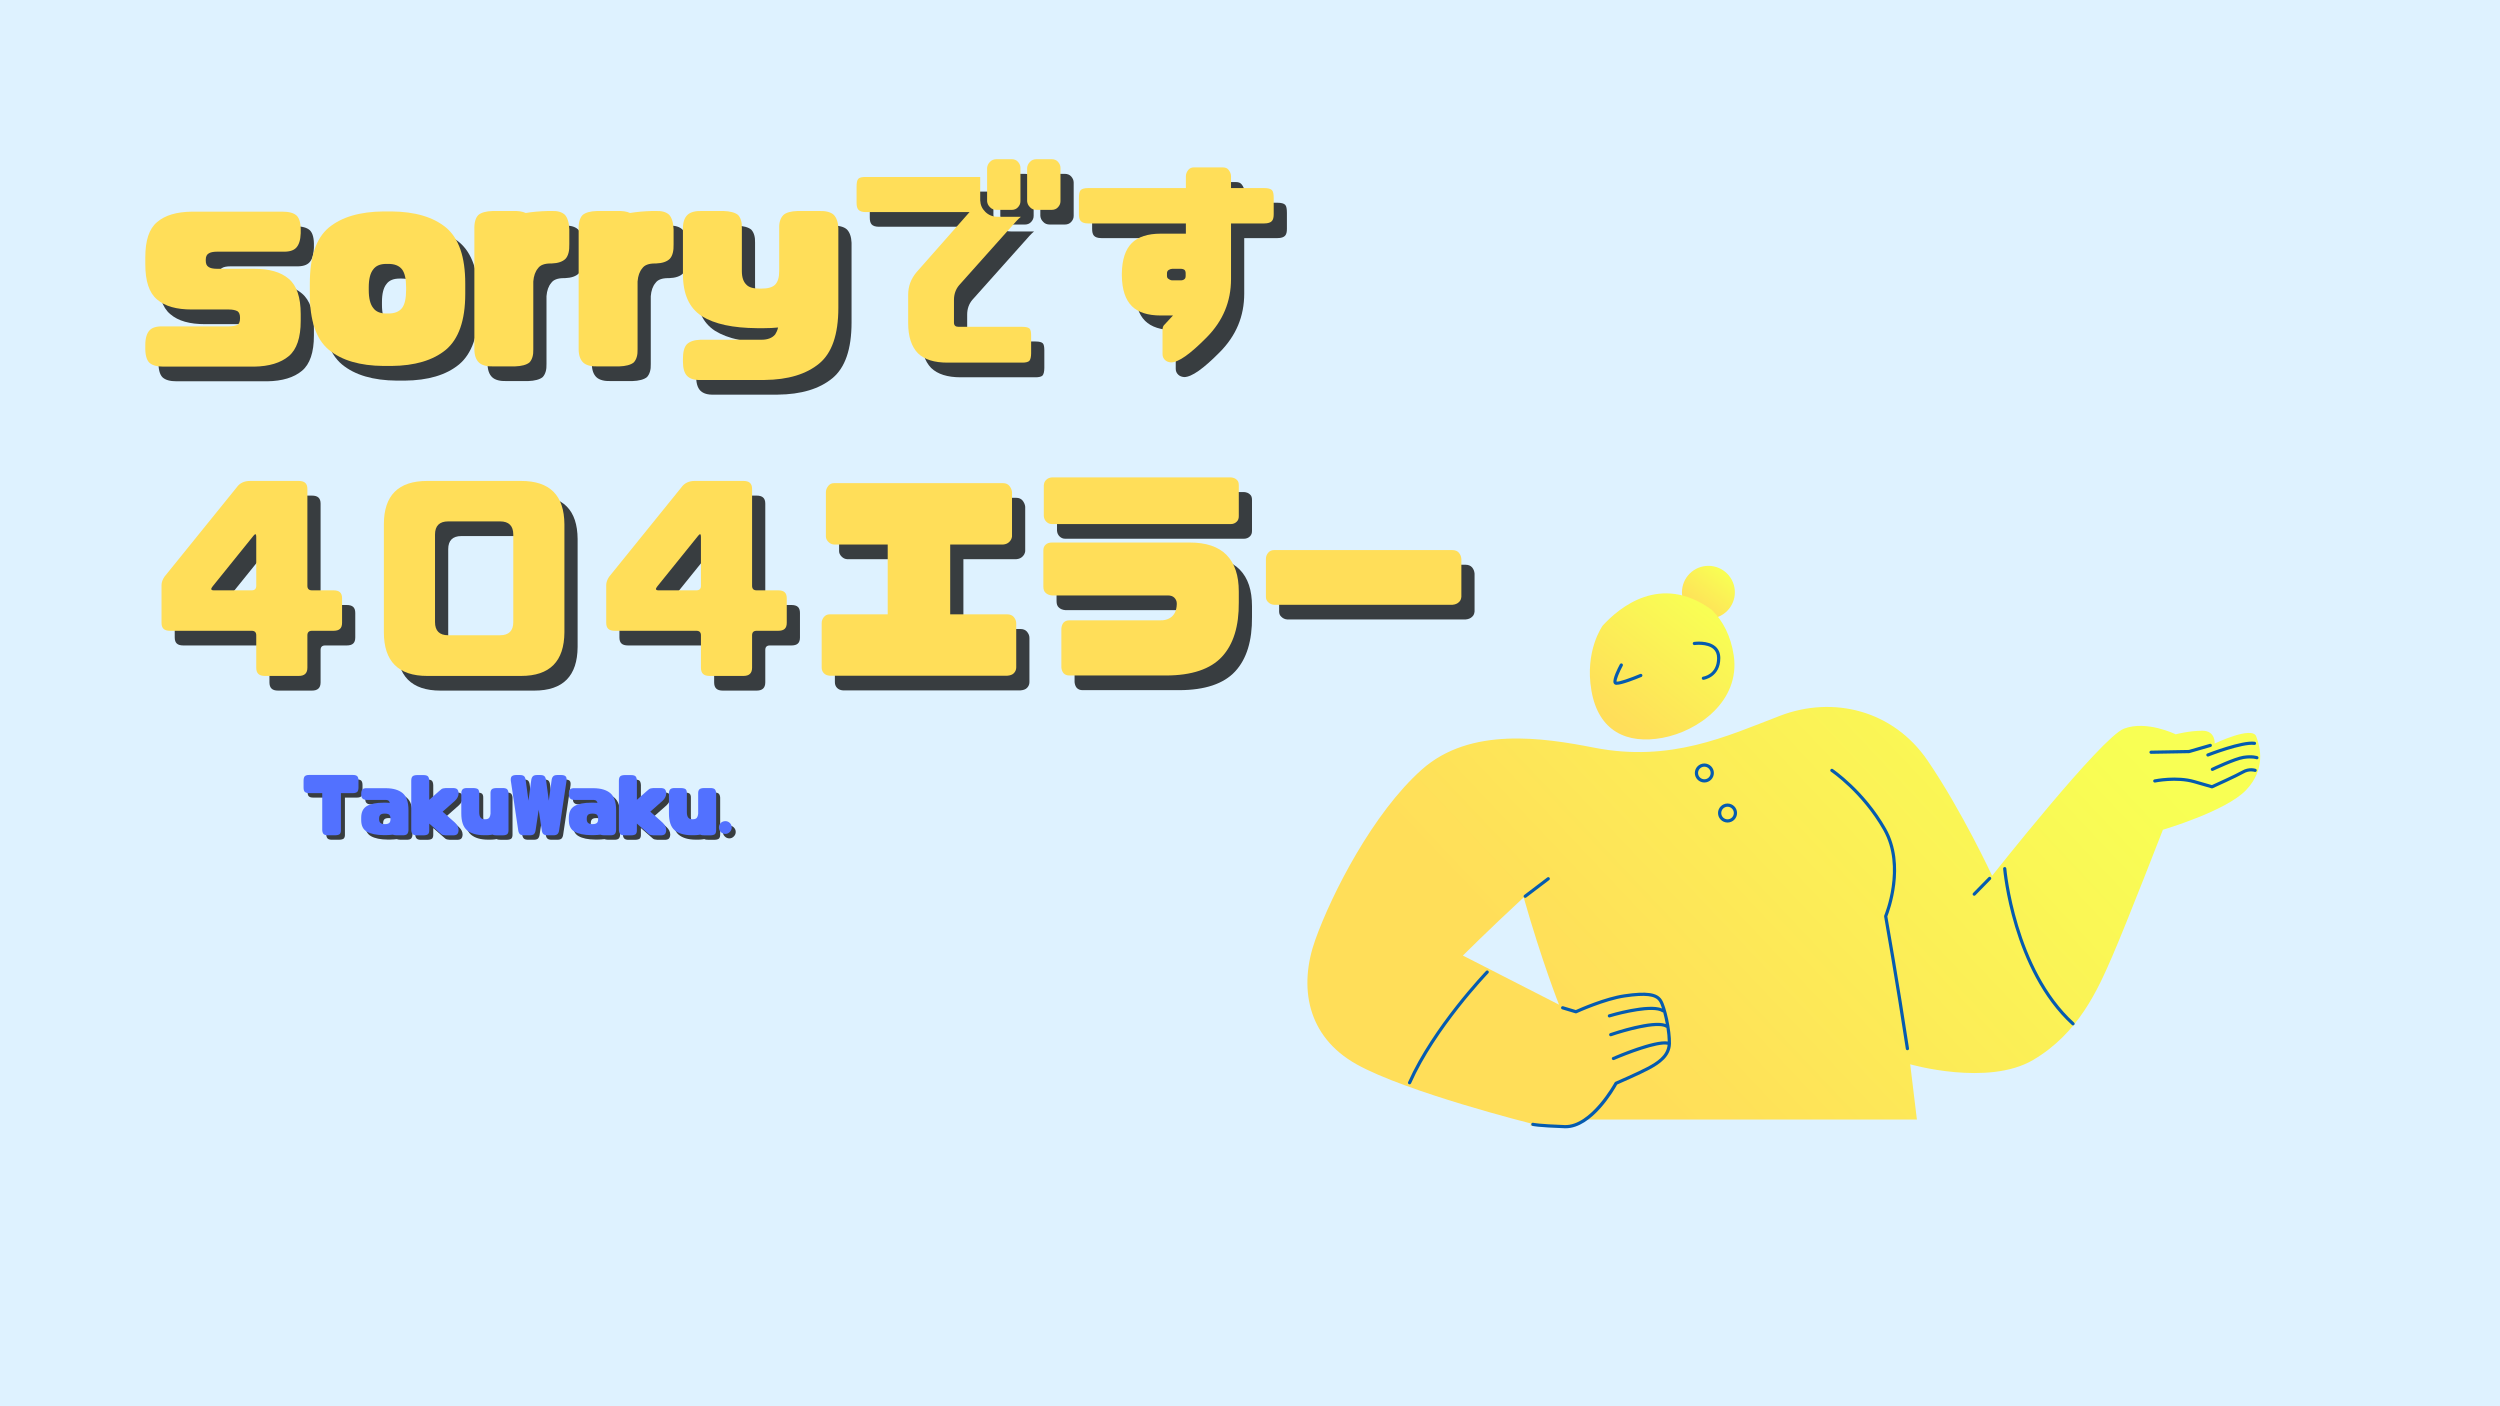 <?xml version="1.0" encoding="UTF-8"?>
<svg xmlns="http://www.w3.org/2000/svg" xmlns:xlink="http://www.w3.org/1999/xlink" width="1440pt" height="810pt" viewBox="0 0 1440 810" version="1.2">
<defs>
<g>
<symbol overflow="visible" id="glyph0-0">
<path style="stroke:none;" d="M 37.523 -50.59 L 37.523 -51.23 C 37.523 -52.895 38.039 -54.176 39.191 -54.816 C 40.086 -55.453 41.75 -55.84 44.055 -55.84 L 81.711 -55.84 C 85.551 -55.711 88.113 -56.48 89.648 -58.145 C 91.188 -59.809 92.082 -62.5 92.211 -66.469 L 92.211 -67.367 C 92.34 -71.848 91.57 -74.922 89.906 -76.586 C 88.242 -78.125 85.551 -78.891 81.711 -78.891 L 29.457 -78.891 C 20.746 -78.766 14.086 -76.844 9.477 -72.871 C 4.867 -69.031 2.691 -62.242 2.691 -52.508 L 2.691 -48.668 C 2.691 -38.934 4.867 -32.145 9.477 -28.305 C 14.086 -24.332 20.746 -22.539 29.457 -22.539 L 50.715 -22.539 C 53.023 -22.539 54.688 -22.156 55.84 -21.516 C 56.734 -20.875 57.246 -19.594 57.246 -18.059 L 57.246 -17.289 C 57.246 -15.625 56.734 -14.344 55.84 -13.703 C 54.688 -13.191 53.023 -12.809 50.715 -12.809 L 13.191 -12.809 C 9.223 -12.934 6.66 -12.168 5.121 -10.5 C 3.586 -8.836 2.691 -6.02 2.691 -2.176 L 2.691 -1.152 C 2.562 3.203 3.328 6.402 4.996 8.07 C 6.66 9.605 9.223 10.375 13.191 10.375 L 65.316 10.375 C 74.023 10.246 80.684 8.195 85.297 4.355 C 89.906 0.512 92.211 -6.277 92.211 -16.008 L 92.211 -19.852 C 92.211 -29.586 89.906 -36.371 85.297 -40.215 C 80.684 -44.184 74.023 -45.977 65.316 -45.977 L 44.055 -45.977 C 41.75 -45.977 40.086 -46.363 39.191 -47.004 C 38.039 -47.641 37.523 -48.922 37.523 -50.59 Z M 37.523 -50.59 "/>
</symbol>
<symbol overflow="visible" id="glyph0-1">
<path style="stroke:none;" d="M 36.629 -33.684 L 36.629 -35.348 C 36.629 -40.086 37.523 -43.543 39.191 -45.594 C 40.727 -47.77 43.289 -48.797 46.746 -48.797 L 48.027 -48.797 C 51.484 -48.797 54.176 -47.77 55.84 -45.594 C 57.375 -43.543 58.145 -40.086 58.145 -35.348 L 58.145 -33.684 C 58.145 -28.945 57.375 -25.484 55.84 -23.438 C 54.176 -21.262 51.484 -20.234 48.027 -20.234 L 46.746 -20.234 C 43.289 -20.234 40.727 -21.262 39.191 -23.438 C 37.523 -25.484 36.629 -28.945 36.629 -33.684 Z M 92.211 -31.504 L 92.211 -37.523 C 92.211 -52.895 88.496 -63.523 81.199 -69.672 C 73.77 -75.816 63.266 -78.891 49.691 -79.02 L 45.211 -79.02 C 31.504 -78.891 21.004 -75.816 13.574 -69.672 C 6.277 -63.523 2.691 -52.895 2.691 -37.523 L 2.691 -31.504 C 2.691 -16.137 6.277 -5.508 13.574 0.641 C 21.004 6.789 31.504 9.863 45.211 9.988 L 49.691 9.988 C 63.141 9.863 73.641 6.789 81.07 0.641 C 88.371 -5.508 92.211 -16.137 92.211 -31.504 Z M 92.211 -31.504 "/>
</symbol>
<symbol overflow="visible" id="glyph0-2">
<path style="stroke:none;" d="M 2.691 -68.52 L 2.691 0.383 C 2.691 3.715 3.586 6.402 5.379 8.07 C 7.043 9.605 9.863 10.375 13.703 10.246 L 26 10.246 C 29.84 10.117 32.785 9.348 34.453 7.941 C 35.988 6.277 36.758 3.715 36.629 0.383 L 36.629 -38.676 C 36.883 -41.879 37.781 -44.441 39.316 -46.234 C 40.598 -48.156 43.16 -49.051 46.617 -49.051 L 47.258 -49.051 C 50.844 -49.18 53.535 -50.074 55.199 -51.742 C 56.734 -53.406 57.504 -56.223 57.375 -60.195 L 57.375 -68.645 C 57.246 -72.488 56.352 -75.434 54.816 -77.098 C 53.148 -78.637 50.715 -79.402 47.258 -79.277 L 45.082 -79.277 C 40.344 -79.148 36.117 -78.766 32.273 -78.125 C 30.352 -79.02 27.918 -79.402 24.461 -79.277 L 13.32 -79.277 C 9.348 -79.148 6.66 -78.379 4.996 -76.973 C 3.328 -75.305 2.562 -72.488 2.691 -68.52 Z M 2.691 -68.52 "/>
</symbol>
<symbol overflow="visible" id="glyph0-3">
<path style="stroke:none;" d="M 36.629 -44.695 L 36.629 -69.414 C 36.758 -72.746 35.988 -75.305 34.453 -76.973 C 32.785 -78.379 29.84 -79.148 26 -79.277 L 13.703 -79.277 C 9.863 -79.402 7.043 -78.637 5.379 -77.098 C 3.586 -75.434 2.691 -72.746 2.691 -69.414 L 2.691 -43.031 C 2.691 -31.379 6.277 -23.438 13.574 -18.699 C 21.004 -14.086 31.504 -11.91 45.211 -11.781 L 49.691 -11.781 C 52.383 -11.781 55.07 -11.91 57.504 -12.168 C 57.121 -10.5 56.48 -9.223 55.84 -8.195 C 54.176 -6.148 51.484 -5.121 48.027 -5.121 L 12.809 -5.121 C 9.094 -4.996 6.66 -4.098 4.996 -2.562 C 3.328 -0.77 2.691 2.176 2.691 6.02 L 2.691 7.43 C 2.691 11.27 3.457 14.086 5.121 15.754 C 6.789 17.418 9.348 18.188 12.809 18.059 L 49.691 18.059 C 63.266 17.93 73.77 14.727 81.199 8.582 C 88.496 2.562 92.211 -8.07 92.211 -23.566 L 92.211 -69.414 C 92.082 -72.746 91.188 -75.434 89.523 -77.098 C 87.855 -78.637 84.91 -79.402 81.07 -79.277 L 68.773 -79.277 C 64.934 -79.148 62.113 -78.379 60.578 -76.973 C 58.914 -75.305 58.016 -72.746 58.145 -69.414 L 58.145 -44.695 C 58.145 -40.984 57.375 -38.551 55.84 -36.883 C 54.176 -35.219 51.484 -34.578 48.027 -34.578 L 46.746 -34.578 C 43.289 -34.578 40.727 -35.219 39.191 -36.883 C 37.523 -38.551 36.629 -40.984 36.629 -44.695 Z M 36.629 -44.695 "/>
</symbol>
<symbol overflow="visible" id="glyph1-0">
<path style="stroke:none;" d="M 13.191 -78.637 L 73 -78.637 L 42.391 -43.93 C 39.316 -40.215 37.652 -35.988 37.652 -30.992 L 37.652 -14.727 C 37.652 -6.914 39.574 -1.152 43.289 2.691 C 47.004 6.277 52.637 8.07 60.32 8.07 L 103.48 8.07 C 105.402 8.07 106.812 7.684 107.453 7.043 C 108.094 6.277 108.477 4.738 108.477 2.691 L 108.477 -7.555 C 108.477 -9.477 108.219 -10.887 107.578 -11.527 C 106.941 -12.168 105.531 -12.551 103.48 -12.551 L 66.727 -12.551 C 64.934 -12.551 64.035 -13.32 64.035 -14.984 L 64.035 -28.047 C 64.035 -31.379 65.059 -34.195 66.98 -36.5 L 100.023 -73.512 C 100.922 -74.41 101.688 -75.305 102.586 -75.945 L 89.137 -75.945 C 86.32 -75.945 83.887 -76.973 82.094 -78.766 C 80.172 -80.684 79.277 -82.734 79.148 -85.422 L 79.148 -98.871 L 13.191 -98.871 C 11.141 -98.871 9.734 -98.613 8.965 -97.848 C 8.195 -97.078 7.941 -95.414 7.941 -93.109 L 7.941 -84.016 C 7.941 -82.223 8.195 -80.941 8.965 -80.043 C 9.734 -79.148 11.141 -78.637 13.191 -78.637 Z M 125.383 -84.91 L 125.383 -104.121 C 125.383 -105.402 124.871 -106.555 123.973 -107.578 C 123.078 -108.605 121.797 -109.117 120.258 -109.117 L 111.68 -109.117 C 110.012 -109.117 108.734 -108.605 107.836 -107.578 C 106.812 -106.555 106.301 -105.402 106.172 -104.121 L 106.172 -84.91 C 106.301 -83.504 106.812 -82.477 107.836 -81.453 C 108.734 -80.43 110.012 -79.918 111.68 -79.918 L 120.258 -79.918 C 121.797 -79.918 123.078 -80.43 123.973 -81.453 C 124.871 -82.477 125.383 -83.504 125.383 -84.91 Z M 102.328 -84.91 L 102.328 -104.121 C 102.328 -105.402 101.816 -106.555 100.922 -107.578 C 100.023 -108.605 98.742 -109.117 97.336 -109.117 L 88.625 -109.117 C 87.09 -109.117 85.68 -108.605 84.785 -107.578 C 83.758 -106.555 83.246 -105.402 83.117 -104.121 L 83.117 -84.91 C 83.246 -83.504 83.758 -82.477 84.785 -81.453 C 85.68 -80.43 87.09 -79.918 88.625 -79.918 L 97.336 -79.918 C 98.742 -79.918 100.023 -80.43 100.922 -81.453 C 101.816 -82.477 102.328 -83.504 102.328 -84.91 Z M 102.328 -84.91 "/>
</symbol>
<symbol overflow="visible" id="glyph1-1">
<path style="stroke:none;" d="M 13.191 -72.105 L 69.543 -72.105 L 69.543 -66.215 L 55.07 -66.215 C 47.641 -66.215 42.008 -64.418 38.422 -60.832 C 34.707 -57.121 32.785 -51.355 32.66 -43.289 L 32.66 -42.008 C 32.785 -33.938 34.707 -28.176 38.422 -24.461 C 42.008 -20.875 47.641 -19.082 55.07 -19.082 L 62.113 -19.082 C 59.555 -16.395 57.887 -14.602 57.246 -13.832 C 56.48 -13.191 56.094 -12.168 56.094 -10.758 L 56.094 3.203 C 56.094 4.609 56.609 5.637 57.504 6.531 C 58.402 7.43 59.555 7.812 60.961 7.941 C 65.316 7.941 72.105 3.074 81.582 -6.531 C 90.93 -16.008 95.543 -27.152 95.543 -40.086 L 95.543 -72.105 L 114.754 -72.105 C 116.801 -72.105 118.34 -72.617 119.105 -73.512 C 119.875 -74.41 120.133 -75.691 120.133 -77.484 L 120.133 -86.578 C 120.133 -88.883 119.875 -90.547 119.105 -91.316 C 118.34 -92.082 116.801 -92.469 114.754 -92.469 L 95.543 -92.469 L 95.543 -99.254 C 95.543 -100.664 95.027 -101.816 94.133 -102.969 C 93.363 -103.992 92.211 -104.379 90.801 -104.379 L 74.152 -104.379 C 72.871 -104.379 71.848 -103.992 70.953 -102.969 C 70.055 -101.816 69.543 -100.664 69.543 -99.254 L 69.543 -92.469 L 13.191 -92.469 C 11.141 -92.469 9.734 -92.082 8.965 -91.316 C 8.195 -90.547 7.941 -88.883 7.941 -86.578 L 7.941 -77.484 C 7.941 -75.691 8.195 -74.41 8.965 -73.512 C 9.734 -72.617 11.141 -72.105 13.191 -72.105 Z M 58.656 -41.879 L 58.656 -43.418 C 58.656 -44.312 59.039 -44.953 59.68 -45.336 C 60.32 -45.723 61.09 -45.977 61.73 -45.977 L 66.598 -45.977 C 67.492 -45.977 68.262 -45.723 68.773 -45.336 C 69.16 -44.953 69.414 -44.312 69.414 -43.418 L 69.414 -41.879 C 69.414 -40.984 69.16 -40.344 68.773 -40.086 C 68.262 -39.574 67.492 -39.316 66.598 -39.316 L 61.73 -39.316 C 61.09 -39.316 60.32 -39.574 59.68 -40.086 C 59.039 -40.344 58.656 -40.984 58.656 -41.879 Z M 58.656 -41.879 "/>
</symbol>
<symbol overflow="visible" id="glyph1-2">
<path style="stroke:none;" d="M 96.055 3.328 L 96.055 -15.367 C 96.055 -17.035 96.949 -17.93 98.613 -17.93 L 111.039 -17.93 C 114.496 -17.93 116.031 -19.34 116.031 -22.539 L 116.031 -36.629 C 116.031 -39.832 114.496 -41.238 111.039 -41.238 L 98.613 -41.238 C 96.949 -41.238 96.055 -42.137 96.055 -43.801 L 96.055 -99.641 C 96.055 -102.84 94.387 -104.25 91.059 -104.25 L 63.012 -104.25 C 59.809 -104.25 57.121 -103.098 55.328 -100.535 L 13.703 -49.051 C 12.68 -47.516 12.039 -45.848 12.039 -44.312 L 12.039 -22.539 C 12.039 -19.34 13.574 -17.93 17.035 -17.93 L 64.035 -17.93 C 65.699 -17.93 66.598 -17.035 66.598 -15.367 L 66.598 3.328 C 66.598 6.531 68.133 8.07 71.594 8.07 L 91.059 8.07 C 94.387 8.07 96.055 6.531 96.055 3.328 Z M 65.059 -72.746 C 66.086 -74.023 66.598 -73.77 66.598 -72.105 L 66.598 -43.801 C 66.598 -42.137 65.699 -41.238 64.035 -41.238 L 42.137 -41.238 C 40.469 -41.238 40.215 -42.008 41.496 -43.543 Z M 65.059 -72.746 "/>
</symbol>
<symbol overflow="visible" id="glyph1-3">
<path style="stroke:none;" d="M 86.578 -22.926 C 86.578 -17.93 84.016 -15.367 79.02 -15.367 L 49.051 -15.367 C 44.055 -15.367 41.496 -17.93 41.496 -22.926 L 41.496 -73.387 C 41.496 -78.379 44.055 -80.941 49.051 -80.941 L 79.02 -80.941 C 84.016 -80.941 86.578 -78.379 86.578 -73.387 Z M 12.039 -17.035 C 12.039 -0.383 20.363 8.07 37.012 8.07 L 91.059 8.07 C 107.707 8.07 115.906 -0.383 116.031 -17.035 L 116.031 -79.277 C 115.906 -95.926 107.707 -104.25 91.059 -104.25 L 37.012 -104.25 C 20.363 -104.25 12.039 -95.926 12.039 -79.277 Z M 12.039 -17.035 "/>
</symbol>
<symbol overflow="visible" id="glyph1-4">
<path style="stroke:none;" d="M 15.113 -67.621 L 46.105 -67.621 L 46.105 -27.406 L 12.68 -27.406 C 11.27 -27.406 10.246 -26.895 9.348 -25.871 C 8.453 -24.719 8.07 -23.691 8.07 -22.285 L 8.07 3.203 C 8.07 4.484 8.453 5.637 9.348 6.531 C 10.246 7.43 11.27 7.812 12.68 7.941 L 115.008 7.941 C 116.547 7.812 117.824 7.43 118.723 6.531 C 119.617 5.637 120.133 4.484 120.133 3.203 L 120.133 -22.285 C 120.133 -23.691 119.617 -24.719 118.723 -25.871 C 117.824 -26.895 116.547 -27.406 115.008 -27.406 L 82.094 -27.406 L 82.094 -67.621 L 112.574 -67.621 C 114.113 -67.75 115.266 -68.262 116.16 -69.16 C 117.059 -70.055 117.57 -71.078 117.699 -72.23 L 117.699 -97.848 C 117.57 -99.129 117.059 -100.281 116.16 -101.434 C 115.266 -102.457 114.113 -102.969 112.574 -102.969 L 15.113 -102.969 C 13.703 -102.969 12.809 -102.457 11.91 -101.434 C 11.016 -100.281 10.5 -99.129 10.5 -97.848 L 10.5 -72.23 C 10.5 -71.078 11.016 -70.055 11.91 -69.16 C 12.809 -68.262 13.703 -67.75 15.113 -67.621 Z M 15.113 -67.621 "/>
</symbol>
<symbol overflow="visible" id="glyph1-5">
<path style="stroke:none;" d="M 115.648 -106.301 L 12.68 -106.301 C 11.27 -106.172 10.246 -105.785 9.348 -104.891 C 8.453 -104.121 8.07 -103.098 7.941 -101.688 L 7.941 -84.016 C 8.07 -82.734 8.453 -81.711 9.348 -80.812 C 10.246 -79.918 11.27 -79.402 12.68 -79.402 L 115.648 -79.402 C 117.059 -79.402 118.211 -79.918 119.105 -80.812 C 120.004 -81.711 120.258 -82.734 120.258 -84.016 L 120.258 -101.688 C 120.258 -103.098 120.004 -104.121 119.105 -104.891 C 118.211 -105.785 117.059 -106.172 115.648 -106.301 Z M 74.41 -23.949 L 22.668 -23.949 C 21.262 -23.949 20.234 -23.566 19.34 -22.668 C 18.57 -21.773 18.188 -20.621 18.059 -19.211 L 18.059 3.203 C 18.188 4.484 18.57 5.637 19.34 6.531 C 20.234 7.43 21.262 7.812 22.668 7.812 L 78.25 7.812 C 93.234 7.812 103.992 4.098 110.527 -2.945 C 117.184 -10.117 120.387 -20.621 120.258 -34.324 L 120.258 -40.469 C 120.258 -49.82 117.953 -56.734 113.215 -61.602 C 108.477 -66.469 101.305 -68.773 91.957 -68.773 L 12.68 -68.773 C 11.141 -68.773 9.863 -68.391 8.965 -67.492 C 8.07 -66.727 7.684 -65.574 7.684 -64.164 L 7.684 -43.418 C 7.684 -41.879 8.07 -40.598 8.965 -39.832 C 9.863 -38.934 11.141 -38.422 12.68 -38.293 L 79.402 -38.293 C 80.941 -38.293 82.223 -37.91 83.117 -37.012 C 84.016 -36.117 84.527 -34.965 84.527 -33.812 L 84.527 -33.043 C 84.398 -29.84 83.375 -27.535 81.582 -26 C 79.66 -24.461 77.355 -23.82 74.41 -23.949 Z M 74.41 -23.949 "/>
</symbol>
<symbol overflow="visible" id="glyph2-0">
<path style="stroke:none;" d="M 12.422 -32.914 L 115.266 -32.914 C 116.801 -33.043 118.082 -33.555 118.977 -34.453 C 119.875 -35.219 120.258 -36.246 120.387 -37.523 L 120.387 -59.297 C 120.258 -60.707 119.875 -61.73 118.977 -62.883 C 118.082 -63.906 116.801 -64.418 115.266 -64.418 L 12.422 -64.418 C 11.016 -64.418 9.988 -63.906 9.094 -62.883 C 8.195 -61.73 7.812 -60.707 7.812 -59.297 L 7.812 -37.523 C 7.812 -36.246 8.195 -35.219 9.094 -34.453 C 9.988 -33.555 11.016 -33.043 12.422 -32.914 Z M 12.422 -32.914 "/>
</symbol>
<symbol overflow="visible" id="glyph3-0">
<path style="stroke:none;" d="M 4.012 -31.672 C 2.766 -31.672 1.949 -31.441 1.441 -30.934 C 0.934 -30.426 0.738 -29.492 0.738 -28.09 L 0.738 -24.504 C 0.738 -23.336 0.934 -22.441 1.441 -21.934 C 1.949 -21.465 2.766 -21.195 4.012 -21.195 L 11.492 -21.195 L 11.492 0.078 C 11.531 1.09 11.805 1.91 12.312 2.414 C 12.816 2.883 13.715 3.117 14.883 3.078 L 19.012 3.078 C 20.219 3.039 21.078 2.805 21.582 2.375 C 22.051 1.871 22.285 1.09 22.246 0.078 L 22.246 -21.195 L 29.102 -21.195 C 30.309 -21.195 31.168 -21.465 31.672 -21.934 C 32.141 -22.441 32.375 -23.336 32.375 -24.504 L 32.375 -28.402 C 32.375 -29.57 32.141 -30.426 31.672 -30.934 C 31.168 -31.441 30.309 -31.672 29.102 -31.672 Z M 4.012 -31.672 "/>
</symbol>
<symbol overflow="visible" id="glyph3-1">
<path style="stroke:none;" d="M 11.141 -6.547 C 11.141 -7.559 11.414 -8.297 11.922 -8.766 C 12.391 -9.156 13.168 -9.391 14.219 -9.391 L 14.609 -9.391 C 15.66 -9.391 16.48 -9.156 16.984 -8.766 C 17.453 -8.297 17.688 -7.559 17.688 -6.547 L 17.688 -6.156 C 17.688 -5.18 17.453 -4.441 16.984 -4.051 C 16.48 -3.586 15.66 -3.352 14.609 -3.352 L 14.219 -3.352 C 13.168 -3.352 12.391 -3.586 11.922 -4.051 C 11.414 -4.441 11.141 -5.18 11.141 -6.156 Z M 28.051 -11.414 C 28.051 -16.09 26.922 -19.324 24.699 -21.195 C 22.441 -23.062 19.246 -24 15.117 -24.039 L 3.895 -24.039 C 2.844 -24.078 2.066 -23.844 1.559 -23.375 C 1.051 -22.867 0.816 -21.973 0.816 -20.805 L 0.816 -20.688 C 0.816 -19.52 1.012 -18.66 1.52 -18.156 C 2.027 -17.609 2.766 -17.336 3.895 -17.297 L 14.609 -17.297 C 15.66 -17.297 16.363 -17.102 16.715 -16.715 C 17.062 -16.285 17.219 -15.895 17.336 -15.621 C 16.637 -15.66 15.895 -15.699 15.117 -15.699 L 13.754 -15.699 C 9.582 -15.699 6.391 -15.078 4.129 -13.793 C 1.91 -12.504 0.816 -10.246 0.816 -7.012 L 0.816 -5.688 C 0.816 -2.453 1.91 -0.234 4.129 1.012 C 6.391 2.297 9.582 2.961 13.754 3 L 15.117 3 C 16.52 2.961 17.844 2.883 19.012 2.727 C 19.52 2.922 20.141 3.039 20.922 3.078 L 24.66 3.078 C 25.828 3.117 26.727 2.883 27.23 2.414 C 27.738 1.91 28.012 1.09 28.051 0.078 Z M 28.051 -11.414 "/>
</symbol>
<symbol overflow="visible" id="glyph3-2">
<path style="stroke:none;" d="M 25.945 -16.754 C 27.348 -18.078 28.09 -19.52 28.09 -21.117 C 28.051 -22.129 27.777 -22.945 27.27 -23.453 C 26.766 -23.922 25.867 -24.156 24.699 -24.117 L 20.609 -24.117 C 19.48 -24.078 18.66 -23.844 18.156 -23.453 C 17.609 -23.023 17.023 -22.48 16.363 -21.934 L 11.18 -17.336 L 11.18 -28.324 C 11.141 -29.531 10.871 -30.387 10.402 -30.895 C 9.855 -31.402 8.922 -31.633 7.48 -31.594 L 4.051 -31.594 C 2.883 -31.555 2.066 -31.324 1.559 -30.855 C 1.051 -30.348 0.816 -29.531 0.816 -28.324 L 0.816 0.117 C 0.855 1.129 1.129 1.949 1.676 2.453 C 2.184 2.922 3.039 3.156 4.207 3.117 L 7.949 3.117 C 9.117 3.078 10.012 2.844 10.52 2.414 C 10.988 1.91 11.219 1.129 11.18 0.117 L 11.18 -3.664 L 16.363 0.895 C 17.023 1.48 17.609 2.027 18.156 2.453 C 18.66 2.844 19.48 3.078 20.609 3.117 L 24.699 3.117 C 25.867 3.156 26.766 2.922 27.27 2.453 C 27.777 1.949 28.051 1.129 28.09 0.117 C 28.09 -1.48 27.348 -2.922 25.945 -4.246 L 18.895 -10.52 Z M 25.945 -16.754 "/>
</symbol>
<symbol overflow="visible" id="glyph3-3">
<path style="stroke:none;" d="M 17.648 -21.117 L 17.648 -9.312 C 17.57 -8.336 17.297 -7.559 16.906 -7.012 C 16.441 -6.43 15.66 -6.156 14.609 -6.156 L 14.219 -6.156 C 13.168 -6.156 12.391 -6.469 11.922 -7.129 C 11.414 -7.754 11.141 -8.805 11.141 -10.246 L 11.141 -21.117 C 11.18 -22.129 10.949 -22.906 10.48 -23.414 C 9.973 -23.844 9.078 -24.078 7.91 -24.117 L 4.168 -24.117 C 3 -24.156 2.145 -23.922 1.637 -23.453 C 1.09 -22.945 0.816 -22.129 0.816 -21.117 L 0.816 -9.582 C 0.816 -4.91 1.91 -1.676 4.129 0.195 C 6.391 2.066 9.582 3 13.754 3.039 L 15.117 3.039 C 16.012 3.039 16.906 3 17.688 2.883 C 18.117 2.844 18.504 2.766 18.855 2.688 C 19.441 3 20.258 3.156 21.348 3.117 L 24.777 3.117 C 25.945 3.078 26.805 2.844 27.309 2.414 C 27.816 1.91 28.051 1.051 28.012 -0.156 L 28.012 -21.117 C 27.973 -22.129 27.699 -22.945 27.191 -23.453 C 26.688 -23.922 25.789 -24.156 24.621 -24.117 L 20.883 -24.117 C 19.715 -24.078 18.855 -23.844 18.387 -23.414 C 17.883 -22.906 17.609 -22.129 17.648 -21.117 Z M 17.648 -21.117 "/>
</symbol>
<symbol overflow="visible" id="glyph3-4">
<path style="stroke:none;" d="M 9.117 -28.363 C 9 -29.57 8.688 -30.426 8.18 -30.934 C 7.637 -31.441 6.738 -31.672 5.414 -31.633 L 3.469 -31.633 C 2.375 -31.594 1.559 -31.363 1.051 -30.895 C 0.586 -30.387 0.391 -29.57 0.508 -28.363 L 4.754 0.078 C 4.871 1.09 5.219 1.91 5.727 2.414 C 6.234 2.883 7.129 3.117 8.297 3.078 L 11.258 3.078 C 12.43 3.117 13.324 2.883 13.832 2.414 C 14.336 1.91 14.688 1.09 14.805 0.078 L 16.559 -11.609 L 18.312 0.078 C 18.426 1.09 18.738 1.91 19.285 2.414 C 19.789 2.883 20.648 3.117 21.855 3.078 L 24.816 3.078 C 25.984 3.117 26.844 2.883 27.387 2.414 C 27.895 1.91 28.246 1.09 28.363 0.078 L 32.609 -28.363 C 32.727 -29.57 32.57 -30.387 32.062 -30.895 C 31.594 -31.363 30.738 -31.594 29.648 -31.633 L 27.699 -31.633 C 26.375 -31.672 25.441 -31.441 24.973 -30.934 C 24.426 -30.426 24.078 -29.57 23.961 -28.363 L 22.402 -16.867 L 20.844 -28.363 C 20.727 -29.57 20.375 -30.426 19.906 -30.934 C 19.363 -31.441 18.465 -31.672 17.102 -31.633 L 15.973 -31.633 C 14.648 -31.672 13.754 -31.441 13.246 -30.934 C 12.699 -30.426 12.352 -29.57 12.234 -28.363 L 10.676 -16.867 Z M 9.117 -28.363 "/>
</symbol>
<symbol overflow="visible" id="glyph3-5">
<path style="stroke:none;" d="M 8.141 -1.402 C 8.141 -2.453 7.754 -3.273 7.051 -4.012 C 6.312 -4.715 5.492 -5.066 4.48 -5.066 C 3.469 -5.066 2.531 -4.715 1.832 -4.012 C 1.09 -3.273 0.777 -2.453 0.777 -1.402 C 0.777 -0.391 1.09 0.469 1.832 1.168 C 2.531 1.91 3.469 2.297 4.48 2.297 C 5.492 2.297 6.312 1.91 7.051 1.168 C 7.754 0.469 8.141 -0.391 8.141 -1.402 Z M 8.141 -1.402 "/>
</symbol>
</g>
<clipPath id="clip1">
  <path d="M 753 407 L 1302 407 L 1302 649.922 L 753 649.922 Z M 753 407 "/>
</clipPath>
<clipPath id="clip2">
  <path d="M 1299.574 424.145 C 1297.219 417.945 1275.652 428.281 1275.652 428.281 C 1275.652 428.281 1276.238 420.898 1268.566 420.898 C 1260.879 420.898 1253.207 422.969 1253.207 422.969 C 1253.207 422.969 1236.367 414.699 1223.375 419.723 C 1210.375 424.734 1147.465 504.441 1147.465 504.441 C 1147.465 504.441 1130.035 466.949 1110.25 438.016 C 1090.461 409.086 1055.895 400.527 1025.176 412.332 C 994.453 424.133 962.211 439.25 918.223 430.66 C 888.914 424.934 846.914 418.398 818.93 443.297 C 790.949 468.195 767.18 514.555 757.59 541.375 C 748.004 568.195 752.609 596.926 781.359 613.023 C 810.109 629.117 881.805 647.121 881.805 647.121 C 881.805 647.121 881.707 647.578 881.539 648.391 C 888.059 649.023 898.957 649.879 903.316 649.055 C 909.703 647.855 914.195 644.855 914.195 644.855 L 1104.133 644.855 C 1101.797 625.504 1100.273 613.031 1100.273 613.031 C 1100.273 613.031 1144.984 625.902 1171.09 610.531 C 1197.191 595.16 1208.281 570.141 1216.512 551.199 C 1224.742 532.262 1245.844 477.93 1245.844 477.93 C 1245.844 477.93 1282.18 467.238 1293.691 455.133 C 1305.203 443.031 1301.934 430.348 1299.574 424.145 Z M 842.621 550.398 C 842.621 550.398 857.527 535.508 877.637 516.898 C 888.066 553.625 898 578.699 898 578.699 Z M 842.621 550.398 "/>
</clipPath>
<linearGradient id="linear0" gradientUnits="userSpaceOnUse" x1="45.433" y1="344.419" x2="422.57" y2="-11.225" gradientTransform="matrix(1.112,0,0,1.111,753.031,325.923)">
<stop offset="0" style="stop-color:rgb(100%,87.099%,34.9%);stop-opacity:1;"/>
<stop offset="0.25" style="stop-color:rgb(100%,87.099%,34.9%);stop-opacity:1;"/>
<stop offset="0.281" style="stop-color:rgb(99.992%,87.131%,34.894%);stop-opacity:1;"/>
<stop offset="0.297" style="stop-color:rgb(99.948%,87.34%,34.862%);stop-opacity:1;"/>
<stop offset="0.297" style="stop-color:rgb(99.875%,87.694%,34.807%);stop-opacity:1;"/>
<stop offset="0.312" style="stop-color:rgb(99.838%,87.871%,34.779%);stop-opacity:1;"/>
<stop offset="0.328" style="stop-color:rgb(99.8%,88.046%,34.752%);stop-opacity:1;"/>
<stop offset="0.344" style="stop-color:rgb(99.727%,88.399%,34.697%);stop-opacity:1;"/>
<stop offset="0.359" style="stop-color:rgb(99.654%,88.751%,34.644%);stop-opacity:1;"/>
<stop offset="0.375" style="stop-color:rgb(99.579%,89.105%,34.589%);stop-opacity:1;"/>
<stop offset="0.391" style="stop-color:rgb(99.506%,89.458%,34.534%);stop-opacity:1;"/>
<stop offset="0.406" style="stop-color:rgb(99.431%,89.81%,34.479%);stop-opacity:1;"/>
<stop offset="0.422" style="stop-color:rgb(99.358%,90.163%,34.424%);stop-opacity:1;"/>
<stop offset="0.438" style="stop-color:rgb(99.284%,90.515%,34.369%);stop-opacity:1;"/>
<stop offset="0.453" style="stop-color:rgb(99.21%,90.869%,34.314%);stop-opacity:1;"/>
<stop offset="0.469" style="stop-color:rgb(99.136%,91.222%,34.261%);stop-opacity:1;"/>
<stop offset="0.484" style="stop-color:rgb(99.062%,91.574%,34.206%);stop-opacity:1;"/>
<stop offset="0.5" style="stop-color:rgb(98.988%,91.927%,34.151%);stop-opacity:1;"/>
<stop offset="0.516" style="stop-color:rgb(98.915%,92.281%,34.096%);stop-opacity:1;"/>
<stop offset="0.531" style="stop-color:rgb(98.84%,92.633%,34.041%);stop-opacity:1;"/>
<stop offset="0.547" style="stop-color:rgb(98.767%,92.986%,33.986%);stop-opacity:1;"/>
<stop offset="0.562" style="stop-color:rgb(98.692%,93.338%,33.931%);stop-opacity:1;"/>
<stop offset="0.578" style="stop-color:rgb(98.619%,93.69%,33.878%);stop-opacity:1;"/>
<stop offset="0.594" style="stop-color:rgb(98.546%,94.044%,33.823%);stop-opacity:1;"/>
<stop offset="0.609" style="stop-color:rgb(98.471%,94.397%,33.768%);stop-opacity:1;"/>
<stop offset="0.625" style="stop-color:rgb(98.398%,94.749%,33.713%);stop-opacity:1;"/>
<stop offset="0.641" style="stop-color:rgb(98.323%,95.102%,33.658%);stop-opacity:1;"/>
<stop offset="0.656" style="stop-color:rgb(98.25%,95.456%,33.603%);stop-opacity:1;"/>
<stop offset="0.672" style="stop-color:rgb(98.177%,95.808%,33.55%);stop-opacity:1;"/>
<stop offset="0.688" style="stop-color:rgb(98.102%,96.161%,33.495%);stop-opacity:1;"/>
<stop offset="0.703" style="stop-color:rgb(98.029%,96.513%,33.44%);stop-opacity:1;"/>
<stop offset="0.703" style="stop-color:rgb(97.992%,96.69%,33.412%);stop-opacity:1;"/>
<stop offset="0.719" style="stop-color:rgb(97.954%,96.866%,33.385%);stop-opacity:1;"/>
<stop offset="0.734" style="stop-color:rgb(97.881%,97.22%,33.33%);stop-opacity:1;"/>
<stop offset="0.75" style="stop-color:rgb(97.807%,97.572%,33.275%);stop-opacity:1;"/>
<stop offset="0.766" style="stop-color:rgb(97.733%,97.925%,33.22%);stop-opacity:1;"/>
<stop offset="0.781" style="stop-color:rgb(97.659%,98.277%,33.167%);stop-opacity:1;"/>
<stop offset="0.797" style="stop-color:rgb(97.585%,98.63%,33.112%);stop-opacity:1;"/>
<stop offset="0.812" style="stop-color:rgb(97.511%,98.984%,33.057%);stop-opacity:1;"/>
<stop offset="0.828" style="stop-color:rgb(97.438%,99.336%,33.002%);stop-opacity:1;"/>
<stop offset="0.844" style="stop-color:rgb(97.363%,99.689%,32.947%);stop-opacity:1;"/>
<stop offset="0.875" style="stop-color:rgb(97.313%,99.933%,32.909%);stop-opacity:1;"/>
<stop offset="1" style="stop-color:rgb(97.299%,100%,32.899%);stop-opacity:1;"/>
</linearGradient>
<clipPath id="clip3">
  <path d="M 968 325.922 L 1000 325.922 L 1000 357 L 968 357 Z M 968 325.922 "/>
</clipPath>
<clipPath id="clip4">
  <path d="M 999.281 341.152 C 999.281 342.148 999.184 343.141 998.988 344.121 C 998.793 345.102 998.504 346.055 998.121 346.977 C 997.738 347.902 997.27 348.777 996.715 349.609 C 996.156 350.441 995.527 351.211 994.816 351.918 C 994.109 352.625 993.34 353.258 992.508 353.812 C 991.676 354.367 990.801 354.836 989.875 355.219 C 988.949 355.602 987.996 355.891 987.016 356.086 C 986.035 356.281 985.043 356.379 984.043 356.379 C 983.043 356.379 982.051 356.281 981.07 356.086 C 980.09 355.891 979.137 355.602 978.211 355.219 C 977.289 354.836 976.41 354.367 975.578 353.812 C 974.746 353.258 973.977 352.625 973.27 351.918 C 972.562 351.211 971.93 350.441 971.375 349.609 C 970.816 348.777 970.348 347.902 969.965 346.977 C 969.582 346.055 969.293 345.102 969.098 344.121 C 968.902 343.141 968.805 342.148 968.805 341.152 C 968.805 340.152 968.902 339.16 969.098 338.18 C 969.293 337.199 969.582 336.246 969.965 335.324 C 970.348 334.398 970.816 333.523 971.375 332.691 C 971.93 331.859 972.562 331.09 973.27 330.383 C 973.977 329.676 974.746 329.043 975.578 328.488 C 976.41 327.934 977.289 327.465 978.211 327.082 C 979.137 326.699 980.09 326.41 981.07 326.215 C 982.051 326.02 983.043 325.922 984.043 325.922 C 985.043 325.922 986.035 326.02 987.016 326.215 C 987.996 326.41 988.949 326.699 989.875 327.082 C 990.801 327.465 991.676 327.934 992.508 328.488 C 993.34 329.043 994.109 329.676 994.816 330.383 C 995.527 331.09 996.156 331.859 996.715 332.691 C 997.27 333.523 997.738 334.398 998.121 335.324 C 998.504 336.246 998.793 337.199 998.988 338.18 C 999.184 339.16 999.281 340.152 999.281 341.152 Z M 999.281 341.152 "/>
</clipPath>
<linearGradient id="linear1" gradientUnits="userSpaceOnUse" x1="195.815" y1="28.826" x2="219.584" y2="-1.427" gradientTransform="matrix(1.112,0,0,1.111,753.031,325.923)">
<stop offset="0" style="stop-color:rgb(100%,87.099%,34.9%);stop-opacity:1;"/>
<stop offset="0.125" style="stop-color:rgb(100%,87.099%,34.9%);stop-opacity:1;"/>
<stop offset="0.188" style="stop-color:rgb(99.986%,87.16%,34.889%);stop-opacity:1;"/>
<stop offset="0.203" style="stop-color:rgb(99.942%,87.373%,34.856%);stop-opacity:1;"/>
<stop offset="0.219" style="stop-color:rgb(99.878%,87.675%,34.81%);stop-opacity:1;"/>
<stop offset="0.234" style="stop-color:rgb(99.815%,87.978%,34.763%);stop-opacity:1;"/>
<stop offset="0.25" style="stop-color:rgb(99.751%,88.28%,34.715%);stop-opacity:1;"/>
<stop offset="0.266" style="stop-color:rgb(99.689%,88.582%,34.668%);stop-opacity:1;"/>
<stop offset="0.281" style="stop-color:rgb(99.625%,88.885%,34.622%);stop-opacity:1;"/>
<stop offset="0.297" style="stop-color:rgb(99.562%,89.188%,34.575%);stop-opacity:1;"/>
<stop offset="0.312" style="stop-color:rgb(99.498%,89.49%,34.528%);stop-opacity:1;"/>
<stop offset="0.328" style="stop-color:rgb(99.435%,89.792%,34.482%);stop-opacity:1;"/>
<stop offset="0.344" style="stop-color:rgb(99.371%,90.094%,34.435%);stop-opacity:1;"/>
<stop offset="0.359" style="stop-color:rgb(99.309%,90.396%,34.387%);stop-opacity:1;"/>
<stop offset="0.375" style="stop-color:rgb(99.245%,90.7%,34.34%);stop-opacity:1;"/>
<stop offset="0.391" style="stop-color:rgb(99.182%,91.002%,34.294%);stop-opacity:1;"/>
<stop offset="0.406" style="stop-color:rgb(99.118%,91.304%,34.247%);stop-opacity:1;"/>
<stop offset="0.422" style="stop-color:rgb(99.055%,91.606%,34.2%);stop-opacity:1;"/>
<stop offset="0.438" style="stop-color:rgb(98.991%,91.908%,34.154%);stop-opacity:1;"/>
<stop offset="0.44" style="stop-color:rgb(98.929%,92.212%,34.106%);stop-opacity:1;"/>
<stop offset="0.453" style="stop-color:rgb(98.898%,92.363%,34.084%);stop-opacity:1;"/>
<stop offset="0.469" style="stop-color:rgb(98.866%,92.514%,34.059%);stop-opacity:1;"/>
<stop offset="0.484" style="stop-color:rgb(98.802%,92.816%,34.012%);stop-opacity:1;"/>
<stop offset="0.5" style="stop-color:rgb(98.74%,93.118%,33.966%);stop-opacity:1;"/>
<stop offset="0.516" style="stop-color:rgb(98.676%,93.42%,33.919%);stop-opacity:1;"/>
<stop offset="0.531" style="stop-color:rgb(98.613%,93.723%,33.871%);stop-opacity:1;"/>
<stop offset="0.547" style="stop-color:rgb(98.549%,94.026%,33.824%);stop-opacity:1;"/>
<stop offset="0.56" style="stop-color:rgb(98.486%,94.328%,33.778%);stop-opacity:1;"/>
<stop offset="0.562" style="stop-color:rgb(98.454%,94.479%,33.755%);stop-opacity:1;"/>
<stop offset="0.578" style="stop-color:rgb(98.422%,94.63%,33.731%);stop-opacity:1;"/>
<stop offset="0.594" style="stop-color:rgb(98.36%,94.933%,33.684%);stop-opacity:1;"/>
<stop offset="0.609" style="stop-color:rgb(98.296%,95.235%,33.638%);stop-opacity:1;"/>
<stop offset="0.625" style="stop-color:rgb(98.233%,95.538%,33.591%);stop-opacity:1;"/>
<stop offset="0.641" style="stop-color:rgb(98.169%,95.84%,33.543%);stop-opacity:1;"/>
<stop offset="0.656" style="stop-color:rgb(98.106%,96.143%,33.496%);stop-opacity:1;"/>
<stop offset="0.672" style="stop-color:rgb(98.042%,96.445%,33.45%);stop-opacity:1;"/>
<stop offset="0.688" style="stop-color:rgb(97.98%,96.747%,33.403%);stop-opacity:1;"/>
<stop offset="0.703" style="stop-color:rgb(97.916%,97.049%,33.356%);stop-opacity:1;"/>
<stop offset="0.719" style="stop-color:rgb(97.853%,97.353%,33.308%);stop-opacity:1;"/>
<stop offset="0.734" style="stop-color:rgb(97.789%,97.655%,33.263%);stop-opacity:1;"/>
<stop offset="0.75" style="stop-color:rgb(97.726%,97.957%,33.215%);stop-opacity:1;"/>
<stop offset="0.766" style="stop-color:rgb(97.662%,98.259%,33.168%);stop-opacity:1;"/>
<stop offset="0.781" style="stop-color:rgb(97.6%,98.561%,33.122%);stop-opacity:1;"/>
<stop offset="0.797" style="stop-color:rgb(97.536%,98.863%,33.075%);stop-opacity:1;"/>
<stop offset="0.812" style="stop-color:rgb(97.473%,99.167%,33.028%);stop-opacity:1;"/>
<stop offset="0.828" style="stop-color:rgb(97.411%,99.469%,32.98%);stop-opacity:1;"/>
<stop offset="0.844" style="stop-color:rgb(97.346%,99.771%,32.935%);stop-opacity:1;"/>
<stop offset="0.875" style="stop-color:rgb(97.307%,99.96%,32.906%);stop-opacity:1;"/>
<stop offset="1" style="stop-color:rgb(97.299%,100%,32.899%);stop-opacity:1;"/>
</linearGradient>
<clipPath id="clip5">
  <path d="M 915 341 L 1000 341 L 1000 426 L 915 426 Z M 915 341 "/>
</clipPath>
<clipPath id="clip6">
  <path d="M 986.113 351.398 C 985.891 351.23 985.68 351.066 985.457 350.898 C 956.426 330.148 932.734 349.863 923.148 360.348 C 923.148 360.348 923.16 360.348 923.16 360.348 C 923.16 360.348 912.617 374.719 916.688 397.938 C 920.758 421.168 937.051 428.824 957.66 424.992 C 978.27 421.156 1002.473 403.684 998.637 377.574 C 997 366.449 992.453 357.68 986.113 351.398 Z M 986.113 351.398 "/>
</clipPath>
<linearGradient id="linear2" gradientUnits="userSpaceOnUse" x1="148.138" y1="96.239" x2="222.103" y2="2.097" gradientTransform="matrix(1.112,0,0,1.111,753.031,325.923)">
<stop offset="0" style="stop-color:rgb(100%,87.099%,34.9%);stop-opacity:1;"/>
<stop offset="0.125" style="stop-color:rgb(100%,87.099%,34.9%);stop-opacity:1;"/>
<stop offset="0.156" style="stop-color:rgb(100%,87.099%,34.9%);stop-opacity:1;"/>
<stop offset="0.172" style="stop-color:rgb(99.977%,87.207%,34.883%);stop-opacity:1;"/>
<stop offset="0.188" style="stop-color:rgb(99.921%,87.474%,34.84%);stop-opacity:1;"/>
<stop offset="0.203" style="stop-color:rgb(99.854%,87.794%,34.792%);stop-opacity:1;"/>
<stop offset="0.219" style="stop-color:rgb(99.786%,88.115%,34.741%);stop-opacity:1;"/>
<stop offset="0.234" style="stop-color:rgb(99.719%,88.435%,34.691%);stop-opacity:1;"/>
<stop offset="0.25" style="stop-color:rgb(99.652%,88.756%,34.642%);stop-opacity:1;"/>
<stop offset="0.266" style="stop-color:rgb(99.585%,89.076%,34.592%);stop-opacity:1;"/>
<stop offset="0.281" style="stop-color:rgb(99.518%,89.397%,34.543%);stop-opacity:1;"/>
<stop offset="0.297" style="stop-color:rgb(99.451%,89.717%,34.492%);stop-opacity:1;"/>
<stop offset="0.312" style="stop-color:rgb(99.384%,90.038%,34.444%);stop-opacity:1;"/>
<stop offset="0.328" style="stop-color:rgb(99.316%,90.358%,34.393%);stop-opacity:1;"/>
<stop offset="0.344" style="stop-color:rgb(99.251%,90.678%,34.344%);stop-opacity:1;"/>
<stop offset="0.359" style="stop-color:rgb(99.184%,90.999%,34.294%);stop-opacity:1;"/>
<stop offset="0.375" style="stop-color:rgb(99.117%,91.319%,34.245%);stop-opacity:1;"/>
<stop offset="0.391" style="stop-color:rgb(99.049%,91.64%,34.195%);stop-opacity:1;"/>
<stop offset="0.406" style="stop-color:rgb(98.982%,91.96%,34.145%);stop-opacity:1;"/>
<stop offset="0.417" style="stop-color:rgb(98.915%,92.279%,34.096%);stop-opacity:1;"/>
<stop offset="0.422" style="stop-color:rgb(98.882%,92.439%,34.071%);stop-opacity:1;"/>
<stop offset="0.438" style="stop-color:rgb(98.848%,92.599%,34.045%);stop-opacity:1;"/>
<stop offset="0.453" style="stop-color:rgb(98.781%,92.92%,33.997%);stop-opacity:1;"/>
<stop offset="0.469" style="stop-color:rgb(98.714%,93.24%,33.946%);stop-opacity:1;"/>
<stop offset="0.484" style="stop-color:rgb(98.647%,93.561%,33.897%);stop-opacity:1;"/>
<stop offset="0.5" style="stop-color:rgb(98.579%,93.881%,33.847%);stop-opacity:1;"/>
<stop offset="0.516" style="stop-color:rgb(98.512%,94.202%,33.798%);stop-opacity:1;"/>
<stop offset="0.531" style="stop-color:rgb(98.445%,94.522%,33.748%);stop-opacity:1;"/>
<stop offset="0.547" style="stop-color:rgb(98.378%,94.843%,33.699%);stop-opacity:1;"/>
<stop offset="0.562" style="stop-color:rgb(98.311%,95.163%,33.649%);stop-opacity:1;"/>
<stop offset="0.578" style="stop-color:rgb(98.244%,95.483%,33.598%);stop-opacity:1;"/>
<stop offset="0.583" style="stop-color:rgb(98.178%,95.804%,33.55%);stop-opacity:1;"/>
<stop offset="0.594" style="stop-color:rgb(98.145%,95.964%,33.525%);stop-opacity:1;"/>
<stop offset="0.609" style="stop-color:rgb(98.111%,96.124%,33.499%);stop-opacity:1;"/>
<stop offset="0.625" style="stop-color:rgb(98.044%,96.445%,33.45%);stop-opacity:1;"/>
<stop offset="0.641" style="stop-color:rgb(97.977%,96.765%,33.4%);stop-opacity:1;"/>
<stop offset="0.656" style="stop-color:rgb(97.91%,97.084%,33.351%);stop-opacity:1;"/>
<stop offset="0.672" style="stop-color:rgb(97.842%,97.404%,33.301%);stop-opacity:1;"/>
<stop offset="0.688" style="stop-color:rgb(97.775%,97.725%,33.252%);stop-opacity:1;"/>
<stop offset="0.703" style="stop-color:rgb(97.708%,98.045%,33.202%);stop-opacity:1;"/>
<stop offset="0.719" style="stop-color:rgb(97.641%,98.366%,33.153%);stop-opacity:1;"/>
<stop offset="0.734" style="stop-color:rgb(97.574%,98.686%,33.102%);stop-opacity:1;"/>
<stop offset="0.75" style="stop-color:rgb(97.507%,99.007%,33.052%);stop-opacity:1;"/>
<stop offset="0.766" style="stop-color:rgb(97.44%,99.327%,33.003%);stop-opacity:1;"/>
<stop offset="0.781" style="stop-color:rgb(97.372%,99.648%,32.953%);stop-opacity:1;"/>
<stop offset="0.812" style="stop-color:rgb(97.319%,99.904%,32.913%);stop-opacity:1;"/>
<stop offset="0.875" style="stop-color:rgb(97.299%,100%,32.899%);stop-opacity:1;"/>
<stop offset="1" style="stop-color:rgb(97.299%,100%,32.899%);stop-opacity:1;"/>
</linearGradient>
<clipPath id="clip7">
  <path d="M 810 369 L 1301 369 L 1301 649.922 L 810 649.922 Z M 810 369 "/>
</clipPath>
</defs>
<g id="surface1">
<rect x="0" y="0" width="1440" height="810" style="fill:rgb(100%,100%,100%);fill-opacity:1;stroke:none;"/>
<rect x="0" y="0" width="1440" height="810" style="fill:rgb(100%,100%,100%);fill-opacity:1;stroke:none;"/>
<rect x="0" y="0" width="1440" height="810" style="fill:rgb(87.059%,94.899%,100%);fill-opacity:1;stroke:none;"/>
<g style="fill:rgb(0%,0%,0%);fill-opacity:0.749;">
  <use xlink:href="#glyph0-0" x="88.606" y="209.252"/>
</g>
<g style="fill:rgb(0%,0%,0%);fill-opacity:0.749;">
  <use xlink:href="#glyph0-1" x="183.379" y="209.252"/>
</g>
<g style="fill:rgb(0%,0%,0%);fill-opacity:0.749;">
  <use xlink:href="#glyph0-2" x="278.152" y="209.252"/>
</g>
<g style="fill:rgb(0%,0%,0%);fill-opacity:0.749;">
  <use xlink:href="#glyph0-2" x="338.218" y="209.252"/>
</g>
<g style="fill:rgb(0%,0%,0%);fill-opacity:0.749;">
  <use xlink:href="#glyph0-3" x="398.283" y="209.252"/>
</g>
<g style="fill:rgb(0%,0%,0%);fill-opacity:0.749;">
  <use xlink:href="#glyph1-0" x="493.057" y="209.252"/>
</g>
<g style="fill:rgb(0%,0%,0%);fill-opacity:0.749;">
  <use xlink:href="#glyph1-1" x="621.128" y="209.252"/>
</g>
<g style="fill:rgb(100%,87.059%,34.9%);fill-opacity:1;">
  <use xlink:href="#glyph0-0" x="81" y="200.805"/>
</g>
<g style="fill:rgb(100%,87.059%,34.9%);fill-opacity:1;">
  <use xlink:href="#glyph0-1" x="175.773" y="200.805"/>
</g>
<g style="fill:rgb(100%,87.059%,34.9%);fill-opacity:1;">
  <use xlink:href="#glyph0-2" x="270.546" y="200.805"/>
</g>
<g style="fill:rgb(100%,87.059%,34.9%);fill-opacity:1;">
  <use xlink:href="#glyph0-2" x="330.612" y="200.805"/>
</g>
<g style="fill:rgb(100%,87.059%,34.9%);fill-opacity:1;">
  <use xlink:href="#glyph0-3" x="390.678" y="200.805"/>
</g>
<g style="fill:rgb(100%,87.059%,34.9%);fill-opacity:1;">
  <use xlink:href="#glyph1-0" x="485.451" y="200.805"/>
</g>
<g style="fill:rgb(100%,87.059%,34.9%);fill-opacity:1;">
  <use xlink:href="#glyph1-1" x="613.523" y="200.805"/>
</g>
<g style="fill:rgb(0%,0%,0%);fill-opacity:0.749;">
  <use xlink:href="#glyph1-2" x="88.606" y="389.716"/>
</g>
<g style="fill:rgb(0%,0%,0%);fill-opacity:0.749;">
  <use xlink:href="#glyph1-3" x="216.677" y="389.716"/>
</g>
<g style="fill:rgb(0%,0%,0%);fill-opacity:0.749;">
  <use xlink:href="#glyph1-2" x="344.749" y="389.716"/>
</g>
<g style="fill:rgb(0%,0%,0%);fill-opacity:0.749;">
  <use xlink:href="#glyph1-4" x="472.821" y="389.716"/>
</g>
<g style="fill:rgb(0%,0%,0%);fill-opacity:0.749;">
  <use xlink:href="#glyph1-5" x="600.893" y="389.716"/>
</g>
<g style="fill:rgb(0%,0%,0%);fill-opacity:0.749;">
  <use xlink:href="#glyph2-0" x="728.965" y="389.716"/>
</g>
<g style="fill:rgb(100%,87.059%,34.9%);fill-opacity:1;">
  <use xlink:href="#glyph1-2" x="81" y="381.269"/>
</g>
<g style="fill:rgb(100%,87.059%,34.9%);fill-opacity:1;">
  <use xlink:href="#glyph1-3" x="209.072" y="381.269"/>
</g>
<g style="fill:rgb(100%,87.059%,34.9%);fill-opacity:1;">
  <use xlink:href="#glyph1-2" x="337.144" y="381.269"/>
</g>
<g style="fill:rgb(100%,87.059%,34.9%);fill-opacity:1;">
  <use xlink:href="#glyph1-4" x="465.216" y="381.269"/>
</g>
<g style="fill:rgb(100%,87.059%,34.9%);fill-opacity:1;">
  <use xlink:href="#glyph1-5" x="593.287" y="381.269"/>
</g>
<g style="fill:rgb(100%,87.059%,34.9%);fill-opacity:1;">
  <use xlink:href="#glyph2-0" x="721.359" y="381.269"/>
</g>
<g clip-path="url(#clip1)" clip-rule="nonzero">
<g clip-path="url(#clip2)" clip-rule="nonzero">
<path style=" stroke:none;fill-rule:nonzero;fill:url(#linear0);" d="M 748.016 400.527 L 748.016 649.879 L 1305.203 649.879 L 1305.203 400.527 Z M 748.016 400.527 "/>
</g>
</g>
<g clip-path="url(#clip3)" clip-rule="nonzero">
<g clip-path="url(#clip4)" clip-rule="nonzero">
<path style=" stroke:none;fill-rule:nonzero;fill:url(#linear1);" d="M 968.805 325.922 L 968.805 356.379 L 999.281 356.379 L 999.281 325.922 Z M 968.805 325.922 "/>
</g>
</g>
<g clip-path="url(#clip5)" clip-rule="nonzero">
<g clip-path="url(#clip6)" clip-rule="nonzero">
<path style=" stroke:none;fill-rule:nonzero;fill:url(#linear2);" d="M 912.617 330.148 L 912.617 428.824 L 1002.473 428.824 L 1002.473 330.148 Z M 912.617 330.148 "/>
</g>
</g>
<g clip-path="url(#clip7)" clip-rule="nonzero">
<path style=" stroke:none;fill-rule:nonzero;fill:rgb(1.959%,35.689%,68.629%);fill-opacity:1;" d="M 1146.676 505.297 C 1147.043 505.652 1147.043 506.242 1146.688 506.605 L 1137.812 515.676 C 1137.633 515.867 1137.387 515.953 1137.156 515.953 C 1136.922 515.953 1136.688 515.867 1136.508 515.688 C 1136.141 515.332 1136.141 514.742 1136.5 514.375 L 1145.375 505.309 C 1145.73 504.941 1146.309 504.941 1146.676 505.297 Z M 1299.285 442.863 C 1299.129 442.809 1295.48 441.562 1291.41 443.918 C 1288.051 445.863 1276.129 451.277 1274.051 452.211 L 1264.117 449.344 C 1253.762 446.363 1241.504 448.82 1240.98 448.934 C 1240.48 449.031 1240.16 449.52 1240.258 450.02 C 1240.359 450.52 1240.871 450.832 1241.348 450.742 C 1241.473 450.723 1253.672 448.266 1263.594 451.121 L 1273.848 454.078 C 1273.938 454.102 1274.016 454.113 1274.105 454.113 C 1274.238 454.113 1274.359 454.09 1274.484 454.035 C 1275.062 453.777 1288.574 447.676 1292.324 445.508 C 1295.625 443.598 1298.539 444.551 1298.652 444.598 C 1299.141 444.766 1299.664 444.52 1299.832 444.031 C 1299.996 443.543 1299.766 443.043 1299.285 442.863 Z M 1300.297 435.582 C 1300.188 435.539 1297.449 434.516 1292.133 435.34 C 1286.93 436.137 1274.449 442.062 1273.926 442.32 C 1273.461 442.539 1273.27 443.086 1273.492 443.551 C 1273.648 443.887 1273.98 444.074 1274.328 444.074 C 1274.461 444.074 1274.594 444.043 1274.727 443.984 C 1274.859 443.93 1287.484 437.93 1292.422 437.16 C 1297.184 436.426 1299.629 437.305 1299.641 437.305 C 1300.133 437.484 1300.652 437.25 1300.844 436.773 C 1301.012 436.293 1300.777 435.762 1300.297 435.582 Z M 1270.891 435.203 C 1271.035 435.57 1271.379 435.793 1271.746 435.793 C 1271.859 435.793 1271.969 435.773 1272.082 435.727 C 1272.281 435.648 1291.613 428.137 1298.453 429.082 C 1298.93 429.16 1299.43 428.805 1299.496 428.293 C 1299.562 427.793 1299.219 427.324 1298.707 427.246 C 1291.457 426.223 1272.227 433.684 1271.414 434.004 C 1270.945 434.195 1270.703 434.727 1270.891 435.203 Z M 1261.16 433.781 L 1273.395 430.238 C 1273.883 430.094 1274.172 429.582 1274.027 429.09 C 1273.883 428.602 1273.371 428.312 1272.883 428.457 L 1260.77 431.969 L 1238.992 432.359 C 1238.48 432.371 1238.066 432.793 1238.078 433.305 C 1238.09 433.805 1238.5 434.215 1239.004 434.215 C 1239.004 434.215 1239.012 434.215 1239.012 434.215 L 1260.914 433.828 C 1261.004 433.816 1261.082 433.805 1261.16 433.781 Z M 935.648 572.707 C 924.594 574.309 910.059 580.711 907.664 581.789 L 900.371 579.598 C 899.879 579.453 899.367 579.73 899.211 580.223 C 899.059 580.711 899.348 581.223 899.836 581.379 L 907.465 583.668 C 907.676 583.734 907.91 583.711 908.121 583.621 C 908.277 583.543 924.359 576.219 935.918 574.543 C 947.75 572.828 953.457 573.477 955.613 576.797 C 956.184 577.664 956.77 579.109 957.34 580.879 C 949.32 577.52 927.699 583.957 926.742 584.258 C 926.25 584.402 925.973 584.922 926.117 585.41 C 926.242 585.812 926.605 586.066 927.008 586.066 C 927.098 586.066 927.188 586.059 927.273 586.023 C 933.938 584.023 952.355 579.566 957.449 583 C 957.617 583.109 957.816 583.156 958.008 583.145 C 958.562 585.191 959.074 587.492 959.496 589.836 C 951.734 586.945 930.043 594.215 927.484 595.094 C 927.008 595.262 926.742 595.781 926.906 596.27 C 927.043 596.66 927.398 596.895 927.785 596.895 C 927.887 596.895 927.988 596.883 928.086 596.848 C 935.184 594.414 954.668 588.789 959.609 591.926 C 959.684 591.98 959.785 592.004 959.875 592.027 C 960.32 594.871 960.598 597.637 960.629 599.906 C 952.789 598.684 931.5 607.766 928.965 608.863 C 928.5 609.066 928.285 609.609 928.488 610.074 C 928.645 610.422 928.977 610.633 929.332 610.633 C 929.453 610.633 929.578 610.609 929.699 610.555 C 936.551 607.586 954.891 600.496 960.562 601.785 C 959.996 608.121 954.281 611.711 948.898 614.578 C 943.27 617.578 930.578 623.07 930.457 623.125 C 930.266 623.203 930.109 623.348 930.012 623.535 C 929.879 623.793 916.309 648.543 901.281 648.035 C 886.043 647.477 883.297 646.766 883.207 646.734 C 882.719 646.59 882.207 646.855 882.051 647.344 C 881.906 647.832 882.172 648.344 882.664 648.5 C 882.773 648.535 885.441 649.301 901.215 649.879 C 901.402 649.891 901.594 649.891 901.781 649.891 C 917.031 649.891 929.867 627.637 931.488 624.691 C 933.438 623.848 944.559 618.98 949.773 616.211 C 956.258 612.754 962.277 608.543 962.477 601.117 C 962.477 601.105 962.477 601.094 962.477 601.094 C 962.668 593.68 959.742 579.754 957.172 575.809 C 954.512 571.707 948.484 570.84 935.648 572.707 Z M 892.539 505.598 C 892.227 505.184 891.648 505.105 891.238 505.418 L 877.969 515.5 C 877.559 515.809 877.48 516.387 877.793 516.801 C 877.969 517.043 878.246 517.168 878.523 517.168 C 878.727 517.168 878.914 517.102 879.082 516.977 L 892.352 506.895 C 892.762 506.574 892.84 505.996 892.539 505.598 Z M 930.332 394.324 C 930.543 394.414 930.832 394.445 931.191 394.445 C 934.27 394.445 942.012 391.355 945.461 389.91 C 945.926 389.711 946.148 389.168 945.961 388.699 C 945.762 388.234 945.227 388.012 944.746 388.199 C 939.219 390.523 932.637 392.836 931.145 392.625 C 930.945 391.59 932.559 387.445 934.695 383.488 C 934.938 383.043 934.77 382.477 934.328 382.23 C 933.883 381.988 933.312 382.152 933.07 382.598 C 932.012 384.555 928.621 391.102 929.434 393.348 C 929.645 393.945 930.043 394.215 930.332 394.324 Z M 986.879 373.773 C 988.336 375.039 989.047 376.773 989.047 379.051 C 989.047 388.5 981.363 389.699 981.027 389.746 C 980.527 389.812 980.172 390.277 980.238 390.789 C 980.305 391.258 980.695 391.59 981.152 391.59 C 981.195 391.59 981.23 391.59 981.273 391.578 C 981.375 391.566 990.895 390.145 990.895 379.051 C 990.895 376.242 989.949 373.984 988.082 372.371 C 983.777 368.648 976.137 369.684 975.812 369.727 C 975.312 369.793 974.957 370.273 975.035 370.773 C 975.102 371.273 975.566 371.617 976.078 371.562 C 976.156 371.551 983.219 370.594 986.879 373.773 Z M 1086.371 477.242 C 1073.891 455.258 1055.852 443.086 1055.672 442.973 C 1055.25 442.684 1054.672 442.809 1054.395 443.23 C 1054.102 443.652 1054.227 444.23 1054.648 444.508 C 1054.828 444.629 1072.5 456.566 1084.758 478.152 C 1096.902 499.539 1085.426 527.102 1085.301 527.383 C 1085.234 527.547 1085.215 527.727 1085.246 527.902 C 1085.312 528.27 1091.875 565.281 1097.758 604.141 C 1097.824 604.598 1098.227 604.93 1098.672 604.93 C 1098.715 604.93 1098.762 604.93 1098.816 604.918 C 1099.316 604.84 1099.672 604.375 1099.594 603.863 C 1093.965 566.707 1087.715 531.238 1087.113 527.848 C 1088.281 524.926 1098.316 498.281 1086.371 477.242 Z M 855.957 559.27 C 855.656 559.594 825.27 591.336 811.066 623.281 C 810.855 623.746 811.066 624.293 811.535 624.504 C 811.656 624.559 811.781 624.582 811.914 624.582 C 812.27 624.582 812.602 624.383 812.758 624.035 C 826.84 592.383 856.992 560.871 857.293 560.559 C 857.648 560.191 857.637 559.602 857.27 559.246 C 856.902 558.891 856.312 558.902 855.957 559.27 Z M 1155.641 500.262 C 1155.594 499.75 1155.105 499.359 1154.641 499.414 C 1154.129 499.461 1153.75 499.906 1153.793 500.418 C 1153.84 500.996 1158.988 558.938 1193.434 590.391 C 1193.613 590.559 1193.836 590.637 1194.059 590.637 C 1194.312 590.637 1194.559 590.535 1194.734 590.336 C 1195.078 589.957 1195.059 589.379 1194.68 589.023 C 1160.777 558.059 1155.684 500.828 1155.641 500.262 Z M 987.191 445.242 C 987.191 448.266 984.734 450.723 981.707 450.723 C 978.684 450.723 976.223 448.266 976.223 445.242 C 976.223 442.219 978.684 439.762 981.707 439.762 C 984.734 439.773 987.191 442.23 987.191 445.242 Z M 985.332 445.242 C 985.332 443.242 983.711 441.617 981.707 441.617 C 979.707 441.617 978.082 443.242 978.082 445.242 C 978.082 447.242 979.707 448.867 981.707 448.867 C 983.711 448.875 985.332 447.242 985.332 445.242 Z M 1000.539 468.305 C 1000.539 471.328 998.078 473.785 995.055 473.785 C 992.031 473.785 989.582 471.328 989.582 468.305 C 989.582 465.281 992.039 462.824 995.055 462.824 C 998.078 462.824 1000.539 465.281 1000.539 468.305 Z M 998.691 468.305 C 998.691 466.305 997.066 464.684 995.066 464.684 C 993.062 464.684 991.441 466.305 991.441 468.305 C 991.441 470.305 993.062 471.93 995.066 471.93 C 997.066 471.93 998.691 470.305 998.691 468.305 Z M 998.691 468.305 "/>
</g>
<g style="fill:rgb(0%,0%,0%);fill-opacity:0.749;">
  <use xlink:href="#glyph3-0" x="176.43" y="480.611"/>
</g>
<g style="fill:rgb(0%,0%,0%);fill-opacity:0.749;">
  <use xlink:href="#glyph3-1" x="209.544" y="480.611"/>
</g>
<g style="fill:rgb(0%,0%,0%);fill-opacity:0.749;">
  <use xlink:href="#glyph3-2" x="238.374" y="480.611"/>
</g>
<g style="fill:rgb(0%,0%,0%);fill-opacity:0.749;">
  <use xlink:href="#glyph3-3" x="267.204" y="480.611"/>
</g>
<g style="fill:rgb(0%,0%,0%);fill-opacity:0.749;">
  <use xlink:href="#glyph3-4" x="296.033" y="480.611"/>
</g>
<g style="fill:rgb(0%,0%,0%);fill-opacity:0.749;">
  <use xlink:href="#glyph3-1" x="329.148" y="480.611"/>
</g>
<g style="fill:rgb(0%,0%,0%);fill-opacity:0.749;">
  <use xlink:href="#glyph3-2" x="357.978" y="480.611"/>
</g>
<g style="fill:rgb(0%,0%,0%);fill-opacity:0.749;">
  <use xlink:href="#glyph3-3" x="386.807" y="480.611"/>
</g>
<g style="fill:rgb(0%,0%,0%);fill-opacity:0.749;">
  <use xlink:href="#glyph3-5" x="415.637" y="480.611"/>
</g>
<g style="fill:rgb(32.159%,44.31%,100%);fill-opacity:1;">
  <use xlink:href="#glyph3-0" x="174.116" y="478.042"/>
</g>
<g style="fill:rgb(32.159%,44.31%,100%);fill-opacity:1;">
  <use xlink:href="#glyph3-1" x="207.231" y="478.042"/>
</g>
<g style="fill:rgb(32.159%,44.31%,100%);fill-opacity:1;">
  <use xlink:href="#glyph3-2" x="236.06" y="478.042"/>
</g>
<g style="fill:rgb(32.159%,44.31%,100%);fill-opacity:1;">
  <use xlink:href="#glyph3-3" x="264.89" y="478.042"/>
</g>
<g style="fill:rgb(32.159%,44.31%,100%);fill-opacity:1;">
  <use xlink:href="#glyph3-4" x="293.719" y="478.042"/>
</g>
<g style="fill:rgb(32.159%,44.31%,100%);fill-opacity:1;">
  <use xlink:href="#glyph3-1" x="326.834" y="478.042"/>
</g>
<g style="fill:rgb(32.159%,44.31%,100%);fill-opacity:1;">
  <use xlink:href="#glyph3-2" x="355.664" y="478.042"/>
</g>
<g style="fill:rgb(32.159%,44.31%,100%);fill-opacity:1;">
  <use xlink:href="#glyph3-3" x="384.493" y="478.042"/>
</g>
<g style="fill:rgb(32.159%,44.31%,100%);fill-opacity:1;">
  <use xlink:href="#glyph3-5" x="413.323" y="478.042"/>
</g>
</g>
</svg>
